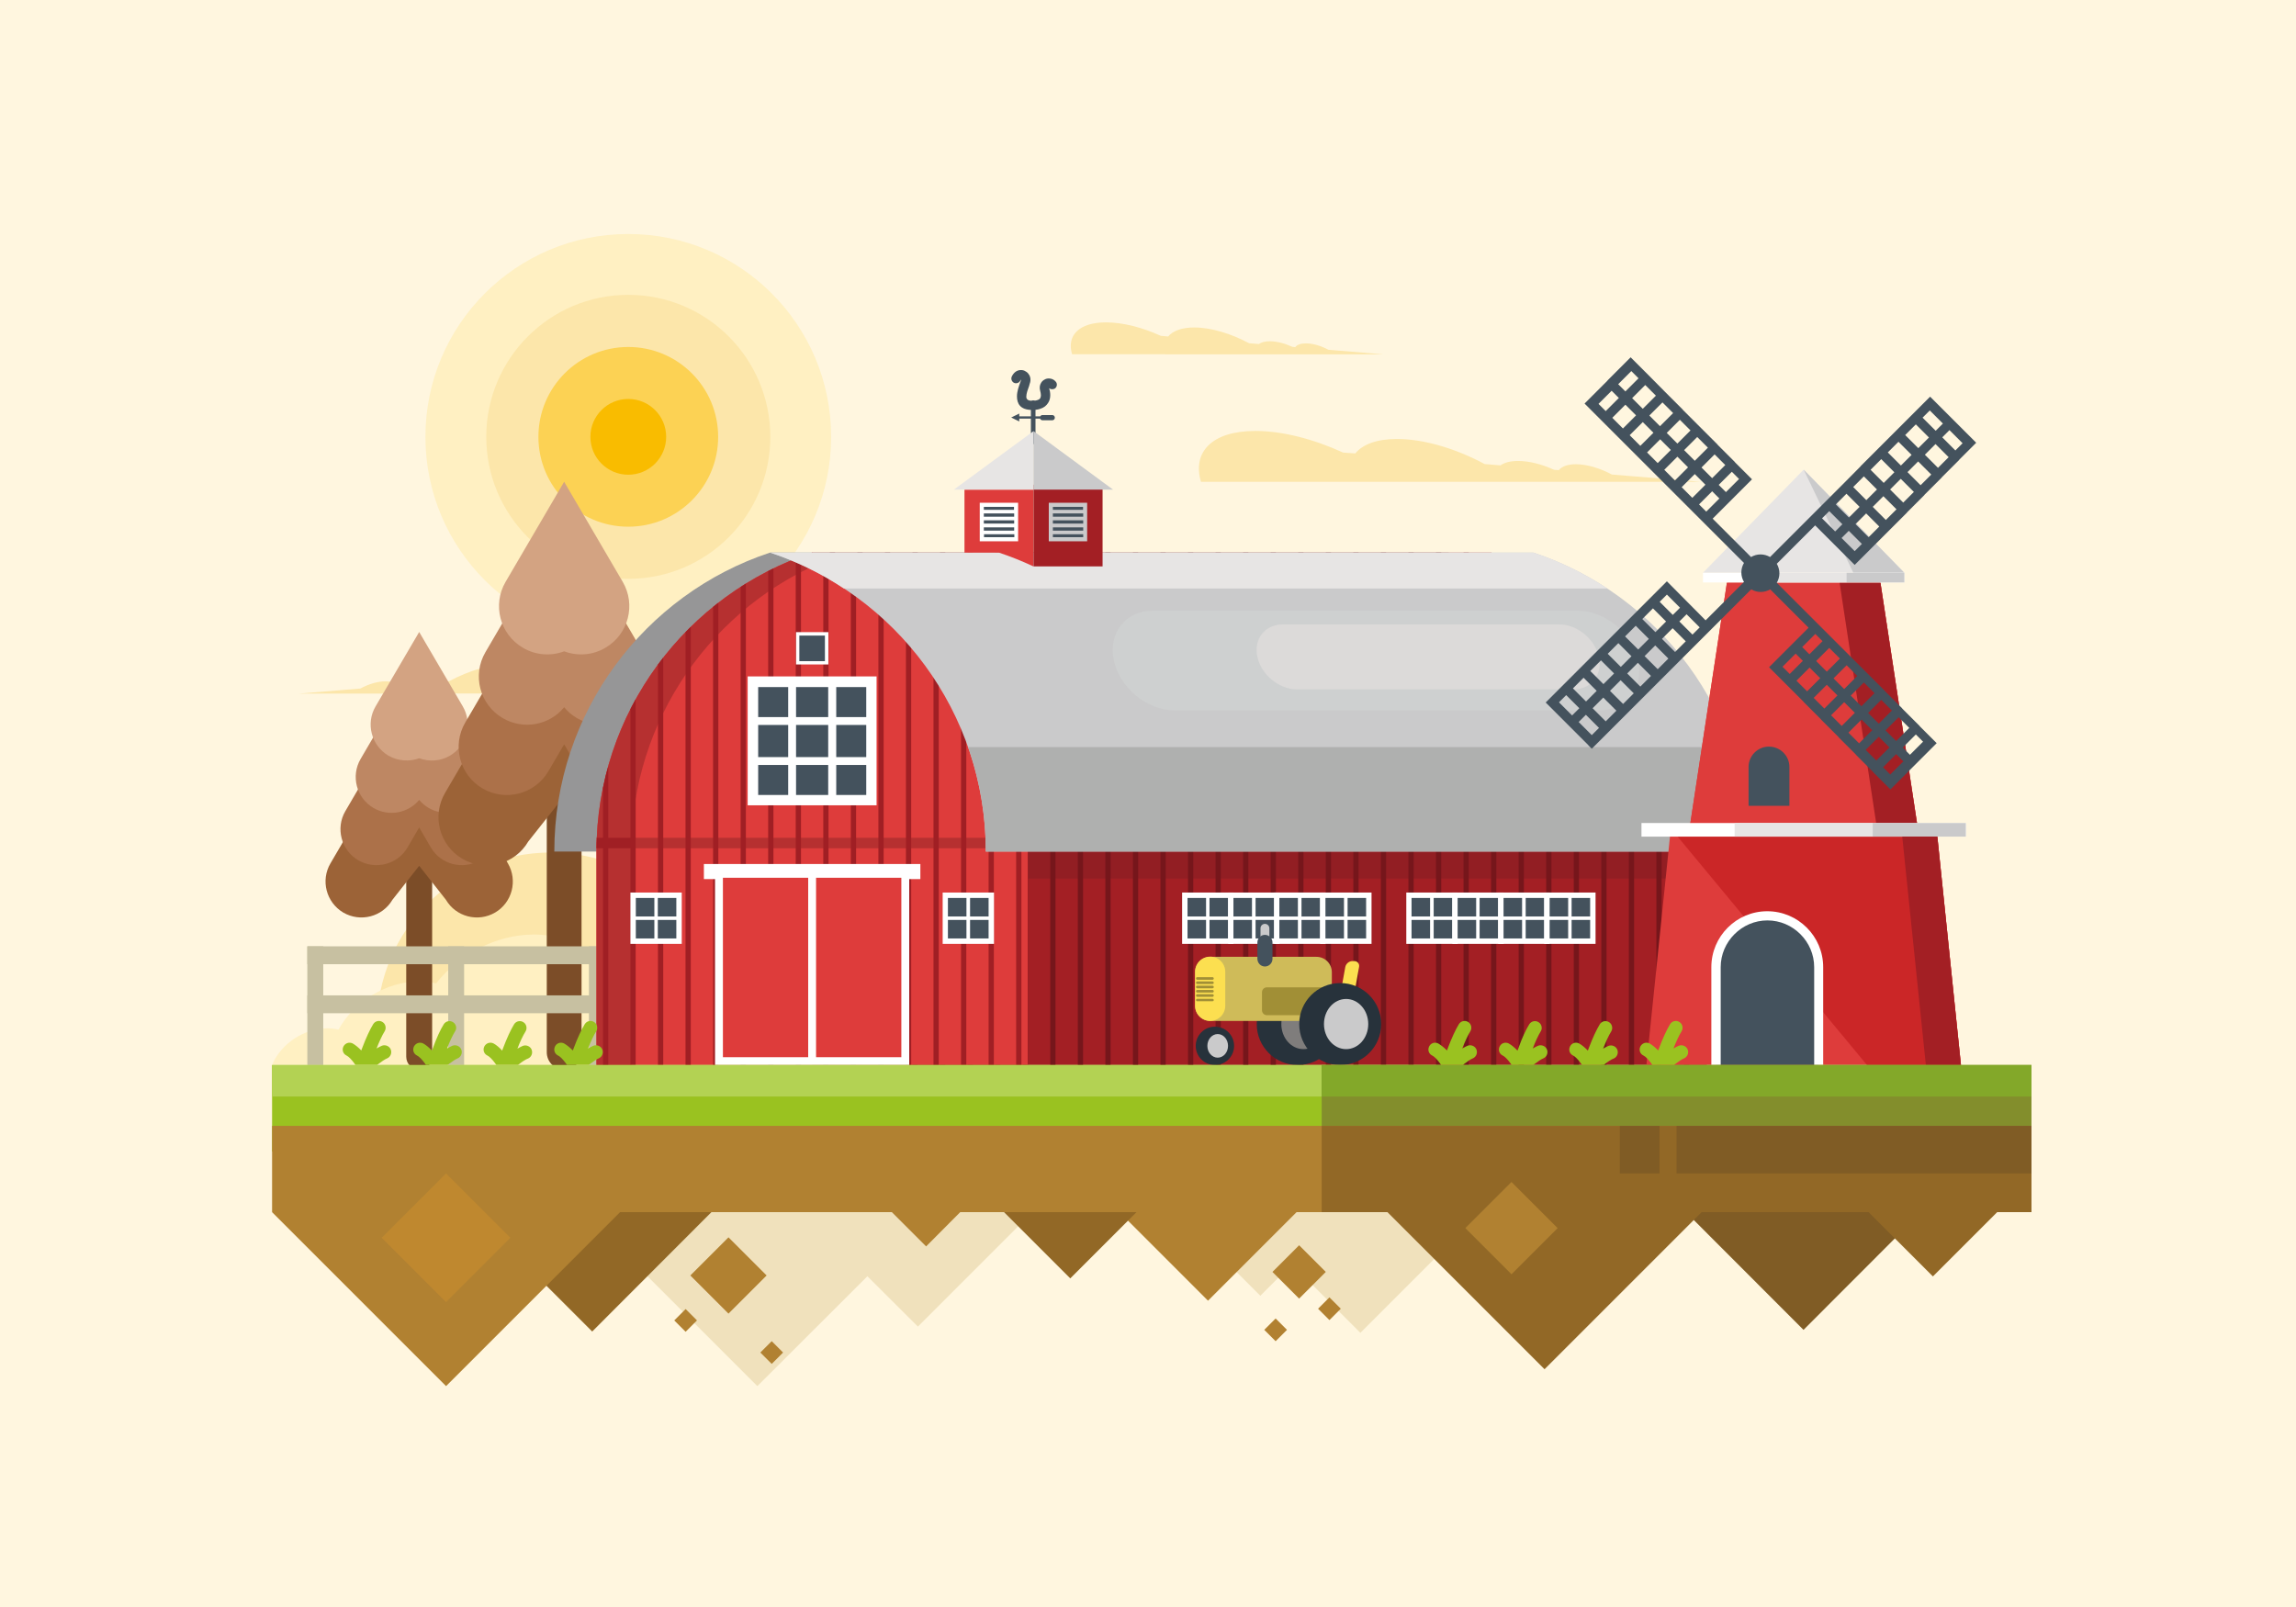 <?xml version="1.0" encoding="utf-8"?>
<!-- Generator: Adobe Illustrator 21.0.0, SVG Export Plug-In . SVG Version: 6.00 Build 0)  -->
<svg version="1.1" id="Layer_1" xmlns="http://www.w3.org/2000/svg" xmlns:xlink="http://www.w3.org/1999/xlink" x="0px" y="0px"
	 width="1400px" height="980px" viewBox="0 0 1400 980" style="enable-background:new 0 0 1400 980;" xml:space="preserve">
<style type="text/css">
	.st0{fill-rule:evenodd;clip-rule:evenodd;fill:#FFF6DF;}
	.st1{fill-rule:evenodd;clip-rule:evenodd;fill:#FFF0C2;}
	.st2{fill-rule:evenodd;clip-rule:evenodd;fill:#FCE6AA;}
	.st3{fill-rule:evenodd;clip-rule:evenodd;fill:#FCD254;}
	.st4{fill-rule:evenodd;clip-rule:evenodd;fill:#F9BC00;}
	.st5{fill-rule:evenodd;clip-rule:evenodd;fill:#7C4D28;}
	.st6{fill-rule:evenodd;clip-rule:evenodd;fill:#9C6337;}
	.st7{fill-rule:evenodd;clip-rule:evenodd;fill:#AC7149;}
	.st8{fill-rule:evenodd;clip-rule:evenodd;fill:#BE8763;}
	.st9{fill-rule:evenodd;clip-rule:evenodd;fill:#D3A382;}
	.st10{fill-rule:evenodd;clip-rule:evenodd;fill:#C7C0A1;}
	.st11{fill-rule:evenodd;clip-rule:evenodd;fill:#44525D;}
	.st12{fill-rule:evenodd;clip-rule:evenodd;fill:#969697;}
	.st13{fill-rule:evenodd;clip-rule:evenodd;fill:#A31F24;}
	.st14{fill-rule:evenodd;clip-rule:evenodd;fill:#921E23;}
	.st15{fill-rule:evenodd;clip-rule:evenodd;fill:#76161B;}
	.st16{fill-rule:evenodd;clip-rule:evenodd;fill:#DE3C3B;}
	.st17{fill-rule:evenodd;clip-rule:evenodd;fill:#B63030;}
	.st18{fill-rule:evenodd;clip-rule:evenodd;fill:#A01F24;}
	.st19{fill-rule:evenodd;clip-rule:evenodd;fill:#FFFFFF;}
	.st20{fill-rule:evenodd;clip-rule:evenodd;fill:#CACACB;}
	.st21{fill-rule:evenodd;clip-rule:evenodd;fill:#AFB0AF;}
	.st22{fill-rule:evenodd;clip-rule:evenodd;fill:#E7E5E4;}
	.st23{fill-rule:evenodd;clip-rule:evenodd;fill:#CED0D0;}
	.st24{fill-rule:evenodd;clip-rule:evenodd;fill:#DCDAD9;}
	.st25{fill-rule:evenodd;clip-rule:evenodd;fill:#CB2627;}
	.st26{fill-rule:evenodd;clip-rule:evenodd;fill:#27323B;}
	.st27{fill-rule:evenodd;clip-rule:evenodd;fill:#7F7D7C;}
	.st28{fill-rule:evenodd;clip-rule:evenodd;fill:#CFBB59;}
	.st29{fill-rule:evenodd;clip-rule:evenodd;fill:#FCDF50;}
	.st30{fill-rule:evenodd;clip-rule:evenodd;fill:#A18F36;}
	.st31{fill-rule:evenodd;clip-rule:evenodd;fill:#9AC220;}
	.st32{fill-rule:evenodd;clip-rule:evenodd;fill:#F0E1BC;}
	.st33{fill-rule:evenodd;clip-rule:evenodd;fill:#805C25;}
	.st34{fill-rule:evenodd;clip-rule:evenodd;fill:#926826;}
	.st35{fill-rule:evenodd;clip-rule:evenodd;fill:#B3D253;}
	.st36{fill-rule:evenodd;clip-rule:evenodd;fill:#838E2C;}
	.st37{fill-rule:evenodd;clip-rule:evenodd;fill:#B18131;}
	.st38{fill-rule:evenodd;clip-rule:evenodd;fill:#83A829;}
	.st39{fill-rule:evenodd;clip-rule:evenodd;fill:#BF882F;}
</style>
<g>
	<rect y="0" class="st0" width="1400" height="980"/>
	<g>
		<circle class="st1" cx="383.1" cy="266.4" r="123.7"/>
		<circle class="st2" cx="383.1" cy="266.4" r="86.6"/>
		<circle class="st3" cx="383.1" cy="266.4" r="54.8"/>
		<circle class="st4" cx="383.1" cy="266.4" r="23.1"/>
	</g>
	<g>
		<path class="st1" d="M645.7,602.4c-4,0-8,0.5-11.7,1.4c-9.2-30.4-37.5-52.6-70.9-52.6c-6.1,0-12,0.7-17.7,2.1
			c-16.7-31.7-50-53.3-88.3-53.3c-55.1,0-99.7,44.6-99.7,99.7c0,15.2,3.4,29.6,9.5,42.5h326.7C689.4,619.5,669.5,602.4,645.7,602.4z
			"/>
		<path class="st2" d="M643.1,649.5h316.2c8.4-17.8,13.1-37.6,13.1-58.6c0-76-61.6-137.6-137.6-137.6c-52.9,0-98.8,29.8-121.8,73.6
			c-7.8-1.9-16-3-24.5-3c-46.2,0-85.2,30.6-97.9,72.6c-5.2-1.3-10.6-2-16.2-2c-22.1,0-41.6,10.7-53.8,27.1
			c-12.1-27.9-39.9-47.4-72.2-47.4c-6.5,0-12.8,0.8-18.8,2.3c-17.7-33.7-53.1-56.6-93.8-56.6c-58.5,0-106,47.4-106,106
			c0,8.1,0.9,16,2.6,23.6h345.2H643.1z"/>
		<path class="st1" d="M1148.1,595.3c-5.5,0-10.7,0.7-15.6,1.9c-20.5-41.4-64.7-71.5-110.2-71.5c-8.3,0-16.2,1-23.5,2.9
			c-31-43.1-81.9-72.5-133.9-72.5c-100.2,0-172.1,104.6-113.2,193.3h471.8C1212,618.7,1180.5,595.3,1148.1,595.3z"/>
		<path class="st1" d="M372.7,625.7c6.9-30.8-14.2-55.8-47.2-55.8c-23,0-45.6,12.1-59.6,29.8c-3.2-0.8-6.7-1.2-10.4-1.2
			c-20,0-39.8,12.4-49.1,29.4c-2.1-0.5-4.4-0.8-6.9-0.8c-14.3,0-28.3,9.6-33.6,22.3h195.7C366.9,642.3,370.8,634.2,372.7,625.7z"/>
		<path class="st0" d="M1285.7,651.2c-10.5-24.8-36.8-43.6-62.9-43.6c-4.4,0-8.6,0.5-12.5,1.6c-18.2-33.3-55-57.6-91.6-57.6
			c-6.7,0-13,0.8-18.8,2.3c-26.7-34.7-68.8-58.3-110.8-58.3c-60.3,0-97.3,48.9-82.7,109.1c4,16.6,11.6,32.4,21.6,46.5H1285.7z"/>
	</g>
	<path class="st2" d="M262.3,422.9l50.6,0h17.7l51.3,0l12.2,0c3.8-12.6-4.7-21.5-23.1-21.5c-11.5,0-24.7,3.5-37.2,9.2l-5,0.4
		c-3.1-3.9-9.1-6.2-17.7-6.2c-11.5,0-25.1,4.1-37.2,10.6l-6.7,0.5c-1.7-1.2-4.2-1.9-7.5-1.9c-4.7,0-10.2,1.4-15.3,3.8l-2.1,0.2
		c-1.3-1.6-3.7-2.5-7.3-2.5c-4.7,0-10.3,1.7-15.3,4.4l-37.6,3.1l32.8,0l5.7,0L262.3,422.9z"/>
	<g>
		<path class="st5" d="M263.5,644.4V500.5c0-4.4-3.5-7.9-7.9-7.9c-4.4,0-7.9,3.5-7.9,7.9v143.9c0,4.4,3.5,7.9,7.9,7.9
			C260,652.3,263.5,648.8,263.5,644.4z"/>
		<path class="st6" d="M239.3,548.7l16.3-20.7l16.3,20.7c6.1,10.4,19.5,13.9,30,7.8c10.4-6.1,13.9-19.5,7.8-30l-54.1-92.4
			l-54.1,92.4c-6.1,10.4-2.6,23.8,7.8,30C219.8,562.6,233.2,559.1,239.3,548.7z"/>
		<path class="st7" d="M248.5,516.8l7.1-12.2l7.1,12.2c6.1,10.4,19.5,13.9,29.9,7.8c10.4-6.1,13.9-19.5,7.8-30l-44.9-76.8
			l-44.9,76.8c-6.1,10.4-2.6,23.8,7.8,30C229,530.7,242.4,527.2,248.5,516.8z"/>
		<path class="st8" d="M255.6,487.8c6.7,8.1,18.5,10.4,27.9,4.9c10.4-6.1,13.9-19.5,7.8-29.9l-35.7-61.1l-35.7,61.1
			c-6.1,10.4-2.6,23.8,7.8,29.9C237.1,498.2,248.9,495.9,255.6,487.8z"/>
		<path class="st9" d="M255.6,462.4c6,2.2,12.9,1.9,18.8-1.6c10.4-6.1,13.9-19.5,7.8-30l-26.6-45.4L229,430.8
			c-6.1,10.4-2.6,23.8,7.8,30C242.8,464.2,249.7,464.6,255.6,462.4z"/>
	</g>
	<g>
		<path class="st5" d="M354.6,641.7V448.4c0-5.9-4.8-10.6-10.6-10.6c-5.9,0-10.6,4.8-10.6,10.6v193.3c0,5.9,4.8,10.6,10.6,10.6
			C349.9,652.3,354.6,647.5,354.6,641.7z"/>
		<path class="st6" d="M322.1,513.2l21.9-27.7l21.9,27.7c8.2,14,26.2,18.7,40.2,10.5c14-8.2,18.7-26.2,10.5-40.2L344,359.4
			l-72.6,124.1c-8.2,14-3.5,32,10.5,40.2C295.9,531.9,313.9,527.2,322.1,513.2z"/>
		<path class="st7" d="M334.4,470.3l9.6-16.4l9.6,16.4c8.2,14,26.2,18.7,40.2,10.5c14-8.2,18.7-26.2,10.5-40.2L344,337.5
			l-60.3,103.1c-8.2,14-3.5,32,10.5,40.2C308.2,489,326.2,484.3,334.4,470.3z"/>
		<path class="st8" d="M344,431.3c9,10.9,24.9,14,37.5,6.6c14-8.2,18.7-26.2,10.5-40.2l-48-82.1l-48,82.1c-8.2,14-3.5,32,10.5,40.2
			C319.1,445.3,335,442.3,344,431.3z"/>
		<path class="st9" d="M344,397.2c8,3,17.3,2.5,25.2-2.2c14-8.2,18.7-26.2,10.5-40.2l-35.7-61l-35.7,61c-8.2,14-3.5,32,10.5,40.2
			C326.7,399.7,336,400.2,344,397.2z"/>
	</g>
	<path class="st2" d="M823.7,293.8h25.5H922h59.5h8.3h47.2l-54.1-4.4c-7.1-3.8-15.2-6.3-22-6.3c-5.1,0-8.6,1.4-10.4,3.6l-2.9-0.2
		c-7.4-3.4-15.2-5.4-22-5.4c-4.7,0-8.3,1-10.7,2.7l-9.6-0.8c-17.3-9.3-36.9-15.3-53.5-15.3c-12.3,0-20.9,3.3-25.4,8.8L819,276
		c-17.9-8.2-37-13.2-53.5-13.2c-26.4,0-38.6,12.8-33.2,31h17.5H823.7z"/>
	<path class="st2" d="M710.6,216.1h15.9H772h37.1h5.2h29.5l-33.8-2.8c-4.4-2.4-9.5-3.9-13.7-3.9c-3.2,0-5.4,0.8-6.5,2.3l-1.8-0.2
		c-4.6-2.1-9.5-3.4-13.7-3.4c-2.9,0-5.2,0.6-6.7,1.7l-6-0.5c-10.8-5.8-23.1-9.6-33.4-9.6c-7.7,0-13.1,2.1-15.9,5.5l-4.5-0.4
		c-11.2-5.1-23.1-8.2-33.4-8.2c-16.5,0-24.1,8-20.7,19.4h10.9H710.6z"/>
	<g>
		<rect x="187.4" y="577.1" class="st10" width="213.9" height="10.9"/>
		<rect x="187.4" y="607" class="st10" width="213.9" height="10.9"/>
		<rect x="187.4" y="577.1" class="st10" width="9.7" height="72.4"/>
		<rect x="273.3" y="577.1" class="st10" width="9.7" height="72.4"/>
		<rect x="359.1" y="577.1" class="st10" width="9.7" height="72.4"/>
	</g>
	<g>
		<path class="st11" d="M628.1,233.3c0.6-2.2,0-4.2-1.2-5.6c-0.6-0.7-1.4-1.2-2.2-1.6c-0.9-0.4-1.8-0.5-2.8-0.4
			c-1.9,0.2-3.7,1.4-4.9,3.8c-0.7,1.4-0.2,3.1,1.2,3.9c1.4,0.7,3.1,0.2,3.9-1.2c0.2-0.4,0.4-0.6,0.5-0.7c0,0,0,0.1,0,0.2
			c-0.1,0.5-0.3,1-0.5,1.5c-0.8,2.3-2,5.4-2,8.5c0,4.5,2,8.2,9.1,8.3c2.1,0,3.7-0.2,5.1-0.7h0c2.3-0.7,3.8-2,4.8-3.6
			c1-1.5,1.3-3.2,1.3-4.8c0-1.5-0.3-3-0.7-4.2c1,0.9,2.6,0.9,3.7,0.1c1.2-1,1.4-2.8,0.4-4c-1.1-1.4-2.7-2-4.3-2h0
			c-0.9,0-1.8,0.2-2.6,0.7c-0.8,0.4-1.6,1.1-2.1,2c-0.8,1.3-1.1,3-0.5,5c0.2,0.7,0.4,1.6,0.4,2.5c0,0.7-0.1,1.3-0.4,1.8
			c-0.3,0.5-0.8,0.9-1.8,1.2c-0.8,0.3-1.9,0.4-3.3,0.4c-2.6,0-3.4-1.1-3.4-2.5c0-2,1-4.6,1.7-6.5C627.7,234.4,628,233.7,628.1,233.3
			z"/>
		<path class="st11" d="M631.4,269.5v-23.9c0-0.8-0.6-1.4-1.4-1.4c-0.8,0-1.4,0.6-1.4,1.4v23.9c0,0.8,0.6,1.4,1.4,1.4
			C630.7,270.9,631.4,270.3,631.4,269.5z"/>
		<path class="st11" d="M616.6,254.6l4.9,2.4v-1.7h12.7c0.3,0.6,0.8,1,1.5,1h5.9c0.9,0,1.6-0.7,1.6-1.6c0-0.9-0.7-1.6-1.6-1.6h-5.9
			c-0.6,0-1.1,0.3-1.4,0.8h-12.8v-1.7L616.6,254.6z"/>
	</g>
	<g>
		<path class="st12" d="M883.5,337h-414c-76.4,25.3-131.5,97.4-131.5,182.3c138,0,276,0,414,0C752,434.4,807.1,362.3,883.5,337z"/>
		<path class="st13" d="M1040.7,649.5V519.3c0-84.9-55.1-156.9-131.5-182.3h-414v312.5h282.5H1040.7z"/>
		<rect x="626.8" y="519.3" class="st14" width="414" height="16.5"/>
		<rect x="690.8" y="337" class="st15" width="3.2" height="312.5"/>
		<rect x="674" y="337" class="st15" width="3.2" height="312.5"/>
		<rect x="657.2" y="337" class="st15" width="3.2" height="312.5"/>
		<rect x="724.4" y="337" class="st15" width="3.2" height="312.5"/>
		<rect x="707.6" y="337" class="st15" width="3.2" height="312.5"/>
		<rect x="741.2" y="337" class="st15" width="3.2" height="312.5"/>
		<rect x="640.4" y="337" class="st15" width="3.2" height="312.5"/>
		<rect x="758" y="337" class="st15" width="3.2" height="312.5"/>
		<rect x="556.4" y="337" class="st15" width="3.2" height="312.5"/>
		<rect x="623.6" y="337" class="st15" width="3.2" height="312.5"/>
		<rect x="522.8" y="337" class="st15" width="3.2" height="312.5"/>
		<rect x="539.6" y="337" class="st15" width="3.2" height="312.5"/>
		<rect x="573.2" y="337" class="st15" width="3.2" height="312.5"/>
		<rect x="606.8" y="337" class="st15" width="3.2" height="312.5"/>
		<rect x="590" y="337" class="st15" width="3.2" height="312.5"/>
		<rect x="506" y="337" class="st15" width="3.2" height="312.5"/>
		<path class="st15" d="M942.8,351.9v297.6h3.2V353.7C944.9,353.1,943.9,352.5,942.8,351.9z"/>
		<path class="st15" d="M959.6,362.5v287h3.2V364.8C961.7,364,960.7,363.3,959.6,362.5z"/>
		<path class="st15" d="M909.2,337L909.2,337l0,312.5h3.2V338.1C911.3,337.7,910.3,337.4,909.2,337z"/>
		<path class="st15" d="M976.4,375.9v273.6h3.2V378.8C978.5,377.8,977.5,376.8,976.4,375.9z"/>
		<path class="st15" d="M926,343.5v306h3.2V344.9C928.1,344.4,927.1,343.9,926,343.5z"/>
		<path class="st15" d="M1026.8,447.3v202.2h3.2V455.8C1029,452.9,1027.9,450.1,1026.8,447.3z"/>
		<path class="st15" d="M1010,415v234.5h3.2V420.1C1012.1,418.4,1011.1,416.7,1010,415z"/>
		<path class="st15" d="M993.2,392.8v256.7h3.2v-253C995.3,395.3,994.3,394,993.2,392.8z"/>
		<rect x="791.6" y="337" class="st15" width="3.2" height="312.5"/>
		<rect x="825.2" y="337" class="st15" width="3.2" height="312.5"/>
		<rect x="808.4" y="337" class="st15" width="3.2" height="312.5"/>
		<polygon class="st15" points="778,337 774.8,337 774.8,649.5 777.7,649.5 778,649.5 		"/>
		<rect x="842" y="337" class="st15" width="3.2" height="312.5"/>
		<rect x="892.4" y="337" class="st15" width="3.2" height="312.5"/>
		<rect x="875.6" y="337" class="st15" width="3.2" height="312.5"/>
		<rect x="858.8" y="337" class="st15" width="3.2" height="312.5"/>
		<path class="st16" d="M495.2,337c-76.4,25.3-131.5,97.4-131.5,182.3v130.2h263V519.3C626.8,434.4,571.6,362.3,495.2,337z"/>
		<path class="st17" d="M363.9,510.9c-0.1,2.1-0.1,4.3-0.2,6.4h263c0-2.1-0.1-4.3-0.2-6.4H363.9z"/>
		<path class="st17" d="M505.8,340.9c-3.5-1.4-7-2.7-10.6-3.9c-76.4,25.3-131.5,97.4-131.5,182.3v130.2h21.2V519.3
			C384.9,438.3,435,369.1,505.8,340.9z"/>
		<path class="st18" d="M363.9,510.9L363.9,510.9l0,1l0,0.1l0,0.1c0,0.6,0,1.3-0.1,1.9l0,0.1l0,0.1l0,0.1c0,0.9,0,1.7,0,2.6l0,0.1
			v0.1l0,0.1v0.1h21.2c0-2.1,0.1-4.3,0.2-6.4H363.9z"/>
		<path class="st18" d="M418,385.5v264h3.2V382.3C420.2,383.3,419.1,384.4,418,385.5z"/>
		<path class="st18" d="M434.8,370.1v279.4h3.2V367.6C437,368.4,435.9,369.3,434.8,370.1z"/>
		<path class="st18" d="M468.4,348.2v301.3h3.2V346.6C470.6,347.2,469.5,347.7,468.4,348.2z"/>
		<path class="st18" d="M451.6,357.9v291.6h3.2V355.9C453.8,356.6,452.7,357.2,451.6,357.9z"/>
		<path class="st18" d="M367.7,480.5v169h3.2V467.3C369.6,471.6,368.6,476,367.7,480.5z"/>
		<path class="st18" d="M485.2,340.6v308.9h3.2V339.4C487.4,339.8,486.3,340.2,485.2,340.6z"/>
		<path class="st18" d="M384.4,432.4v217h3.2V426.4C386.5,428.4,385.5,430.4,384.4,432.4z"/>
		<path class="st18" d="M401.2,405.2v244.2h3.2V401C403.4,402.4,402.3,403.8,401.2,405.2z"/>
		<path class="st18" d="M586,401v248.4h3.2V405.2C588.2,403.8,587.1,402.4,586,401z"/>
		<path class="st18" d="M602.8,426.4v223.1h3.2v-217C605,430.4,603.9,428.4,602.8,426.4z"/>
		<path class="st18" d="M619.6,467.3v182.2h3.2v-169C621.9,476,620.9,471.7,619.6,467.3z"/>
		<path class="st18" d="M569.2,382.3v267.2h3.2v-264C571.4,384.4,570.3,383.3,569.2,382.3z"/>
		<path class="st18" d="M518.8,346.6v302.9h3.2V348.2C521,347.7,519.9,347.2,518.8,346.6z"/>
		<path class="st18" d="M552.4,367.6v281.9h3.2V370.1C554.6,369.3,553.5,368.4,552.4,367.6z"/>
		<path class="st18" d="M502,339.4v310.1h3.2V340.6C504.2,340.2,503.1,339.8,502,339.4z"/>
		<path class="st18" d="M535.6,355.9v293.6h3.2V357.9C537.8,357.2,536.7,356.6,535.6,355.9z"/>
		<g>
			<rect x="459.1" y="415.7" class="st11" width="72.2" height="72.2"/>
			<path class="st19" d="M459.1,412.5h-3.2v78.6h78.6v-78.6H459.1z M480.6,484.8h-18.3v-18.3h18.3V484.8z M480.6,461.7h-18.3v-19.6
				h18.3V461.7z M480.6,437.3h-18.3v-18.3h18.3V437.3z M505,484.8h-19.6v-18.3H505V484.8z M505,461.7h-19.6v-19.6H505V461.7z
				 M505,437.3h-19.6v-18.3H505V437.3z M528.2,484.8h-18.3v-18.3h18.3V484.8z M528.2,461.7h-18.3v-19.6h18.3V461.7z M528.2,437.3
				h-18.3v-18.3h18.3V437.3z"/>
		</g>
		<g>
			<rect x="576.4" y="545.9" class="st11" width="28" height="28"/>
			<path class="st19" d="M576.4,544.3h-1.6v31.3h31.3v-31.3H576.4z M589.3,572.3h-11.3v-11.3h11.3V572.3z M589.3,558.9h-11.3v-11.3
				h11.3V558.9z M602.8,572.3h-11.3v-11.3h11.3V572.3z M602.8,558.9h-11.3v-11.3h11.3V558.9z"/>
		</g>
		<g>
			<rect x="386" y="545.9" class="st11" width="28" height="28"/>
			<path class="st19" d="M386,544.3h-1.6v31.3h31.3v-31.3H386z M399,572.3h-11.3v-11.3H399V572.3z M399,558.9h-11.3v-11.3H399V558.9
				z M412.4,572.3h-11.3v-11.3h11.3V572.3z M412.4,558.9h-11.3v-11.3h11.3V558.9z"/>
		</g>
		<g>
			<rect x="429.2" y="526.9" class="st19" width="132" height="9.2"/>
			<rect x="438.4" y="532.9" class="st16" width="113.6" height="114.2"/>
			<path class="st19" d="M554.4,530.5h-59.2h-56.8H436v119h59.2h59.2V530.5z M492.8,644.7h-52V535.3h52V644.7z M549.6,644.7h-52
				V535.3h52V644.7z"/>
		</g>
		<g>
			<rect x="486.4" y="386.6" class="st11" width="17.6" height="17.6"/>
			<path class="st19" d="M486.4,385.5h-1v19.7h19.7v-19.7H486.4z M503,394.7v1.4v7.1h-7.1h-1.4h-7.1v-7.1v-1.4v-7.1h7.1h1.4h7.1
				V394.7z"/>
		</g>
		<path class="st20" d="M1066.5,519.3c0-84.9-55.1-156.9-131.5-182.3H469.6c76.4,25.3,131.5,97.4,131.5,182.3
			C739.1,519.3,928.5,519.3,1066.5,519.3z"/>
		<path class="st21" d="M1055.7,455.6H590.3c7,19.9,10.8,41.4,10.8,63.7c138,0,327.5,0,465.5,0
			C1066.5,496.9,1062.7,475.5,1055.7,455.6z"/>
		<path class="st22" d="M935,337H469.6c16.1,5.3,31.2,12.7,45,21.9h465.5C966.2,349.7,951.1,342.3,935,337z"/>
		<path class="st16" d="M630.2,298.6h-42.1V337h21c7.2,2.4,14.2,5.2,21,8.4V298.6z"/>
		<rect x="630.2" y="295.6" class="st13" width="42.1" height="49.8"/>
		<polygon class="st22" points="581.6,298.6 630.2,298.6 630.2,262.9 		"/>
		<g>
			<rect x="598.6" y="307.8" class="st11" width="21" height="21"/>
			<path class="st19" d="M598,306.6L598,306.6l-0.6,0v23.5h0.6h22.2h0.6v-23.5h-0.6v0H598z M618.4,327.6h-8.4h-1.6h-8.4v-1.8h18.5
				V327.6z M618.4,323.6h-18.5v-2h18.5V323.6z M618.4,317.5v1.6v0.2h-18.5v-0.2v-1.6v-0.2h18.5V317.5z M618.4,315.1h-18.5v-2h18.5
				V315.1z M618.4,310.9h-18.5v-1.8h8.4h1.6h8.4V310.9z"/>
		</g>
		<g>
			<rect x="640.7" y="307.8" class="st11" width="21" height="21"/>
			<path class="st20" d="M640.1,306.6L640.1,306.6l-0.6,0v23.5h0.6h22.2h0.6v-23.5h-0.6v0H640.1z M660.5,327.6H652h-1.6h-8.4v-1.8
				h18.5V327.6z M660.5,323.6h-18.5v-2h18.5V323.6z M660.5,317.5v1.6v0.2h-18.5v-0.2v-1.6v-0.2h18.5V317.5z M660.5,315.1h-18.5v-2
				h18.5V315.1z M660.5,310.9h-18.5v-1.8h8.4h1.6h8.4V310.9z"/>
		</g>
		<g>
			<g>
				<g>
					<rect x="722.4" y="545.9" class="st11" width="28" height="28"/>
					<path class="st19" d="M722.4,544.3h-1.6v31.3h31.3v-31.3H722.4z M735.4,572.3h-11.3v-11.3h11.3V572.3z M735.4,558.9h-11.3
						v-11.3h11.3V558.9z M748.8,572.3h-11.3v-11.3h11.3V572.3z M748.8,558.9h-11.3v-11.3h11.3V558.9z"/>
				</g>
				<g>
					<rect x="750.5" y="545.9" class="st11" width="28" height="28"/>
					<path class="st19" d="M750.5,544.3h-1.6v31.3h31.3v-31.3H750.5z M763.4,572.3h-11.3v-11.3h11.3V572.3z M763.4,558.9h-11.3
						v-11.3h11.3V558.9z M776.9,572.3h-11.3v-11.3h11.3V572.3z M776.9,558.9h-11.3v-11.3h11.3V558.9z"/>
				</g>
				<g>
					<rect x="778.5" y="545.9" class="st11" width="28" height="28"/>
					<path class="st19" d="M808.2,544.3h-29.7h-1.6v31.3h31.3V544.3z M791.4,572.3h-11.3v-11.3h11.3V572.3z M791.4,558.9h-11.3
						v-11.3h11.3V558.9z M804.9,572.3h-11.3v-11.3h11.3V572.3z M804.9,558.9h-11.3v-11.3h11.3V558.9z"/>
				</g>
				<g>
					<rect x="806.6" y="545.9" class="st11" width="28" height="28"/>
					<path class="st19" d="M806.6,544.3h-1.6v31.3h31.3v-31.3H806.6z M819.5,572.3h-11.3v-11.3h11.3V572.3z M819.5,558.9h-11.3
						v-11.3h11.3V558.9z M833,572.3h-11.3v-11.3H833V572.3z M833,558.9h-11.3v-11.3H833V558.9z"/>
				</g>
			</g>
			<g>
				<g>
					<rect x="859.1" y="545.9" class="st11" width="28" height="28"/>
					<path class="st19" d="M859.1,544.3h-1.6v31.3h31.3v-31.3H859.1z M872,572.3h-11.3v-11.3H872V572.3z M872,558.9h-11.3v-11.3H872
						V558.9z M885.5,572.3h-11.3v-11.3h11.3V572.3z M885.5,558.9h-11.3v-11.3h11.3V558.9z"/>
				</g>
				<g>
					<rect x="887.2" y="545.9" class="st11" width="28" height="28"/>
					<path class="st19" d="M887.2,544.3h-1.6v31.3h31.3v-31.3H887.2z M900.1,572.3h-11.3v-11.3h11.3V572.3z M900.1,558.9h-11.3
						v-11.3h11.3V558.9z M913.5,572.3h-11.3v-11.3h11.3V572.3z M913.5,558.9h-11.3v-11.3h11.3V558.9z"/>
				</g>
				<g>
					<rect x="915.2" y="545.9" class="st11" width="28" height="28"/>
					<path class="st19" d="M915.2,544.3h-1.7v31.3h31.3v-31.3H915.2z M928.1,572.3h-11.3v-11.3h11.3V572.3z M928.1,558.9h-11.3
						v-11.3h11.3V558.9z M941.6,572.3h-11.3v-11.3h11.3V572.3z M941.6,558.9h-11.3v-11.3h11.3V558.9z"/>
				</g>
				<g>
					<rect x="943.2" y="545.9" class="st11" width="28" height="28"/>
					<path class="st19" d="M943.2,544.3h-1.6v31.3h31.3v-31.3H943.2z M956.2,572.3h-11.3v-11.3h11.3V572.3z M956.2,558.9h-11.3
						v-11.3h11.3V558.9z M969.6,572.3h-11.3v-11.3h11.3V572.3z M969.6,558.9h-11.3v-11.3h11.3V558.9z"/>
				</g>
			</g>
		</g>
		<polygon class="st20" points="630.2,298.6 678.7,298.6 630.2,262.9 		"/>
		<path class="st23" d="M716.2,433.2h258.9c16.7,0,27.4-13.7,23.8-30.4c-3.6-16.7-20.3-30.4-37-30.4H703
			c-16.7,0-27.4,13.7-23.8,30.4C682.8,419.5,699.4,433.2,716.2,433.2z"/>
		<path class="st24" d="M790.8,420.4h168.6c10.9,0,17.9-8.9,15.5-19.8c-2.4-10.9-13.2-19.8-24.1-19.8H782.2
			c-10.9,0-17.9,8.9-15.5,19.8C769,411.4,779.9,420.4,790.8,420.4z"/>
	</g>
	<polygon class="st16" points="1180.8,505.2 1018.8,505.2 1003.9,649.5 1195.7,649.5 	"/>
	<polygon class="st25" points="1180.8,505.2 1018.8,505.2 1138.4,649.5 1195.7,649.5 	"/>
	<polygon class="st16" points="1053,355.3 1030.2,505.2 1169.4,505.2 1146.6,355.3 	"/>
	<polygon class="st16" points="1053,355.3 1030.2,505.2 1169.4,505.2 1146.6,355.3 	"/>
	<polygon class="st13" points="1146.6,355.3 1121.7,355.3 1144.5,505.2 1169.4,505.2 	"/>
	<rect x="1000.9" y="501.9" class="st19" width="197.9" height="8.3"/>
	<rect x="1057.7" y="501.9" class="st22" width="84.3" height="8.3"/>
	<rect x="1141.9" y="501.9" class="st20" width="56.8" height="8.3"/>
	<polygon class="st13" points="1181.3,510.2 1159.9,510.2 1174.3,649.5 1195.7,649.5 	"/>
	<path class="st11" d="M1077.6,558.5c-17.2,0-31.3,14.1-31.3,31.3v59.7h62.6v-59.7C1108.9,572.6,1094.8,558.5,1077.6,558.5z"/>
	<path class="st19" d="M1111.7,649.5v-59.7c0-9.4-3.8-17.9-10-24.1c-6.2-6.2-14.7-10-24.1-10s-17.9,3.8-24.1,10
		c-6.2,6.2-10,14.7-10,24.1v59.7h5.7v-59.7c0-7.8,3.2-14.9,8.4-20.1c5.2-5.2,12.3-8.4,20.1-8.4c7.8,0,14.9,3.2,20.1,8.4
		c5.2,5.2,8.4,12.3,8.4,20.1v59.7H1111.7z"/>
	<path class="st11" d="M1078.6,455.3c-6.8,0-12.4,5.6-12.4,12.4v23.7h24.9v-23.7C1091.1,460.9,1085.5,455.3,1078.6,455.3z"/>
	<g>
		<polygon class="st22" points="1038.4,349.3 1161.2,349.3 1099.8,286.4 		"/>
		<polygon class="st20" points="1099.8,286.4 1130.1,349.3 1161.2,349.3 		"/>
		<rect x="1038.4" y="349.3" class="st19" width="122.8" height="5.9"/>
		<rect x="1073.7" y="349.3" class="st22" width="52.3" height="5.9"/>
		<rect x="1125.9" y="349.3" class="st20" width="35.3" height="5.9"/>
	</g>
	<path class="st11" d="M1016.4,354.5l-63.3,63.3l-0.1,0.1l-0.1,0.1l-10.4,10.4l26,26l0,0.1l0,0l0.1,0.1l2,2l1.9-1.9l0.1-0.1
		l95.2-95.2c1.7,1,3.7,1.6,5.8,1.6c2.1,0,4.1-0.6,5.8-1.6l23.4,23.4l-9.9,9.9l-0.1,0.1l-0.1,0.1l-12,12l-2,2l10.4,10.4l0.1,0.1
		l0.1,0.1l10.5,10.5l0,0.1l0.1,0.1l10.5,10.5l0,0.1l0.1,0.1l10.5,10.5l0,0.1l0.1,0.1l10.5,10.5l0,0.1l0.1,0.1l10.5,10.5l0,0.1
		l0.1,0.1l10.4,10.4l26-26l0.1-0.1l0.1-0.1l2-2l-10.4-10.4l0-0.1l-0.1-0.1l-10.5-10.5l0-0.1l-0.1-0.1l-10.5-10.5l0-0.1l-0.1-0.1
		l-10.5-10.5l-0.1-0.1l-0.1-0.1l-10.5-10.5l-0.1-0.1l-0.1-0.1l-10.4-10.4l-0.1-0.1l-0.1-0.1l-10.4-10.4l0,0l-23.4-23.4
		c1-1.7,1.6-3.7,1.6-5.8c0-2.1-0.6-4.1-1.6-5.8l23.4-23.4l9.9,9.9l0.1,0.1l0.1,0.1l12,12l2,2l10.4-10.4l0.1-0.1l0.1-0.1l10.5-10.5
		l0.1-0.1l0.1-0.1l10.5-10.5l0.1-0.1l0-0.1l10.5-10.5l0.1-0.1l0-0.1l10.5-10.5l0.1-0.1l0-0.1l10.5-10.5l0.1-0.1l0-0.1l10.4-10.4
		l-26-26l-0.1-0.1l-0.1-0.1l-1.9-1.9l-31.6,31.6l-0.1,0.1l-0.1,0.1l-10.5,10.5l-0.1,0.1l0,0.1L1124,295l-0.1,0.1l-0.1,0.1
		l-10.5,10.5l-0.1,0.1l-0.1,0.1l-10.4,10.4l0,0l-23.4,23.4c-1.7-1-3.7-1.6-5.8-1.6c-2.1,0-4.1,0.6-5.8,1.6l-23.4-23.4l24-24
		l-10.4-10.4l0-0.1l-0.1-0.1l-10.5-10.5l0-0.1l-0.1-0.1l-10.5-10.5l0-0.1l-0.1,0l-10.5-10.5l0,0l0-0.1l-0.1-0.1l0,0l-10.5-10.5
		l-0.1-0.1l-0.1-0.1l-10.4-10.5l-0.1-0.1l-0.1-0.1l-10.4-10.4l-14,14l-0.1,0.1l0,0.1l-12,12l0,0l-2,2l1.9,1.9l0.1,0.1l95.2,95.2
		c-1,1.7-1.6,3.7-1.6,5.8c0,2.1,0.6,4.1,1.6,5.8l-23.4,23.4L1016.4,354.5z M1016.4,362.6l8,8l-4.4,4.4l-8-8L1016.4,362.6z
		 M1007.9,371l8,8l-6.5,6.5l-8-8L1007.9,371z M997.4,381.6l8,8l-6.5,6.5l-8-8L997.4,381.6z M986.8,392.2l8,8l-6.5,6.5l-8-8
		L986.8,392.2z M976.2,402.7l8,8l-6.5,6.5l-8-8L976.2,402.7z M965.6,413.3l8,8l-6.5,6.5l-8-8L965.6,413.3z M950.6,428.3l4.4-4.4l8,8
		l-4.4,4.4L950.6,428.3z M970.6,448.3l-8-8l4.4-4.4l8,8L970.6,448.3z M979.1,439.9l-8-8l6.5-6.5l8,8L979.1,439.9z M989.7,429.3l-8-8
		l6.5-6.5l8,8L989.7,429.3z M1000.2,418.7l-8-8l6.5-6.5l8,8L1000.2,418.7z M1010.8,408.1l-8-8l6.5-6.5l8,8L1010.8,408.1z
		 M1021.4,397.6l-8-8l6.5-6.5l8,8L1021.4,397.6z M1032,387l-8-8l4.4-4.4l8,8L1032,387z M1086.9,406.6l8-8l4.4,4.4l-8,8L1086.9,406.6
		z M1095.4,415.1l8-8l6.5,6.5l-8,8L1095.4,415.1z M1105.9,425.6l8-8l6.5,6.5l-8,8L1105.9,425.6z M1116.5,436.2l8-8l6.5,6.5l-8,8
		L1116.5,436.2z M1127.1,446.8l8-8l6.5,6.5l-8,8L1127.1,446.8z M1137.6,457.3l8-8l6.5,6.5l-8,8L1137.6,457.3z M1152.6,472.3
		l-4.4-4.4l8-8l4.4,4.4L1152.6,472.3z M1172.6,452.3l-8,8l-4.4-4.4l8-8L1172.6,452.3z M1164.2,443.9l-8,8l-6.5-6.5l8-8L1164.2,443.9
		z M1153.6,433.3l-8,8l-6.5-6.5l8-8L1153.6,433.3z M1143,422.7l-8,8l-6.5-6.5l8-8L1143,422.7z M1132.5,412.2l-8,8l-6.5-6.5l8-8
		L1132.5,412.2z M1121.9,401.6l-8,8l-6.5-6.5l8-8L1121.9,401.6z M1111.3,391l-8,8l-4.4-4.4l8-8L1111.3,391z M1130.9,336.1l-8-8
		l4.4-4.4l8,8L1130.9,336.1z M1139.4,327.6l-8-8l6.5-6.5l8,8L1139.4,327.6z M1149.9,317.1l-8-8l6.5-6.5l8,8L1149.9,317.1z
		 M1160.5,306.5l-8-8l6.5-6.5l8,8L1160.5,306.5z M1171.1,295.9l-8-8l6.5-6.5l8,8L1171.1,295.9z M1181.7,285.3l-8-8l6.5-6.5l8,8
		L1181.7,285.3z M1196.7,270.3l-4.4,4.4l-8-8l4.4-4.4L1196.7,270.3z M1176.7,250.3l8,8l-4.4,4.4l-8-8L1176.7,250.3z M1168.2,258.8
		l8,8l-6.5,6.5l-8-8L1168.2,258.8z M1157.6,269.4l8,8l-6.5,6.5l-8-8L1157.6,269.4z M1147.1,280l8,8l-6.5,6.5l-8-8L1147.1,280z
		 M1136.5,290.5l8,8l-6.5,6.5l-8-8L1136.5,290.5z M1125.9,301.1l8,8l-6.5,6.5l-8-8L1125.9,301.1z M1115.4,311.7l8,8l-4.4,4.4l-8-8
		L1115.4,311.7z M1060.4,292.1l-8,8l-4.4-4.4l8-8L1060.4,292.1z M1052,283.6l-8,8l-6.5-6.5l8-8L1052,283.6z M1041.4,273l-8,8
		l-6.5-6.5l8-8L1041.4,273z M1030.8,262.5l-8,8l-6.5-6.5l8-8L1030.8,262.5z M1020.2,251.9l-8,8l-6.5-6.5l8-8L1020.2,251.9z
		 M1009.7,241.3l-8,8l-6.5-6.5l8-8L1009.7,241.3z M994.7,226.3l4.4,4.4l-8,8l-4.4-4.4L994.7,226.3z M974.7,246.3l8-8l4.4,4.4l-8,8
		L974.7,246.3z M983.1,254.8l8-8l6.5,6.5l-8,8L983.1,254.8z M993.7,265.4l8-8l6.5,6.5l-8,8L993.7,265.4z M1004.3,275.9l8-8l6.5,6.5
		l-8,8L1004.3,275.9z M1014.8,286.5l8-8l6.5,6.5l-8,8L1014.8,286.5z M1025.4,297.1l8-8l6.5,6.5l-8,8L1025.4,297.1z M1036,307.6l8-8
		l4.4,4.4l-8,8L1036,307.6z"/>
	<g>
		<g>
			<circle class="st26" cx="791.3" cy="624.5" r="25"/>
			<ellipse class="st27" cx="794.8" cy="624.5" rx="13.5" ry="15.3"/>
		</g>
		<path class="st28" d="M802.7,622.6c5.2,0,9.4-4.2,9.4-9.4v-20.3c0-5.2-4.2-9.4-9.4-9.4h-64.6c-5.2,0-9.4,4.2-9.4,9.4v20.3
			c0,5.2,4.2,9.4,9.4,9.4H802.7z"/>
		<path class="st29" d="M747.1,613.4v-20.8c0-5.1-4.1-9.2-9.2-9.2c-5.1,0-9.2,4.1-9.2,9.2v20.8c0,5.1,4.1,9.2,9.2,9.2
			C742.9,622.6,747.1,618.5,747.1,613.4z"/>
		<g>
			<circle class="st26" cx="740.8" cy="637.8" r="11.7"/>
			<ellipse class="st20" cx="742.5" cy="637.8" rx="6.3" ry="7.2"/>
		</g>
		<g>
			<path class="st30" d="M739.3,597.5c0.4,0,0.8-0.3,0.8-0.8c0-0.4-0.3-0.8-0.8-0.8H730c-0.4,0-0.7,0.3-0.7,0.8
				c0,0.4,0.3,0.8,0.7,0.8H739.3z"/>
			<path class="st30" d="M739.3,600.1c0.4,0,0.8-0.3,0.8-0.8c0-0.4-0.3-0.8-0.8-0.8H730c-0.4,0-0.7,0.3-0.7,0.8
				c0,0.4,0.3,0.8,0.7,0.8H739.3z"/>
			<path class="st30" d="M739.3,602.7c0.4,0,0.8-0.3,0.8-0.8c0-0.4-0.3-0.8-0.8-0.8H730c-0.4,0-0.7,0.3-0.7,0.8
				c0,0.4,0.3,0.8,0.7,0.8H739.3z"/>
			<path class="st30" d="M739.3,605.3c0.4,0,0.8-0.3,0.8-0.8c0-0.4-0.3-0.8-0.8-0.8H730c-0.4,0-0.7,0.3-0.7,0.8
				c0,0.4,0.3,0.8,0.7,0.8H739.3z"/>
			<path class="st30" d="M739.3,607.9c0.4,0,0.8-0.3,0.8-0.8c0-0.4-0.3-0.8-0.8-0.8H730c-0.4,0-0.7,0.3-0.7,0.8
				c0,0.4,0.3,0.8,0.7,0.8H739.3z"/>
			<path class="st30" d="M739.3,610.6c0.4,0,0.8-0.3,0.8-0.7v0c0-0.4-0.3-0.8-0.8-0.8H730c-0.4,0-0.7,0.3-0.7,0.8v0
				c0,0.4,0.3,0.7,0.7,0.7H739.3z"/>
		</g>
		<g>
			<path class="st20" d="M771.3,574.7c1.5,0,2.7-1.2,2.7-2.7v-5.9c0-1.5-1.2-2.7-2.7-2.7h0c-1.5,0-2.7,1.2-2.7,2.7v5.9
				C768.7,573.5,769.9,574.7,771.3,574.7L771.3,574.7z"/>
			<path class="st11" d="M771.3,589.4c2.5,0,4.6-2.1,4.6-4.6v-10.1c0-2.5-2.1-4.6-4.6-4.6h0c-2.5,0-4.6,2.1-4.6,4.6v10.1
				C766.8,587.4,768.8,589.4,771.3,589.4L771.3,589.4z"/>
		</g>
		<path class="st30" d="M823.9,619.1c1.6,0,3-1.3,3-3v-11c0-1.6-1.3-3-3-3h-51.4c-1.6,0-3,1.3-3,3v11c0,1.6,1.3,3,3,3H823.9z"/>
		<path class="st29" d="M821.7,608.3c2,0,3.9-1.6,4.3-3.6l2.7-15c0.4-2-1-3.6-3-3.6h-1.1c-2,0-3.9,1.6-4.3,3.6l-2.7,15
			c-0.4,2,1,3.6,3,3.6H821.7z"/>
		<g>
			<circle class="st26" cx="817.2" cy="624.5" r="25"/>
			<ellipse class="st20" cx="820.8" cy="624.5" rx="13.5" ry="15.3"/>
		</g>
	</g>
	<path class="st31" d="M215,636.3c-2.1-1-4.5-0.2-5.6,1.9c-1,2.1-0.2,4.5,1.9,5.5c1.3,0.6,3.1,2.5,4.7,4.7c0.2,0.3,0.5,0.7,0.7,1
		H230c0.3-0.2,0.5-0.4,0.8-0.6c1.9-1.5,3.9-2.8,5.1-3.3c2.1-0.8,3.2-3.2,2.4-5.4c-0.8-2.1-3.2-3.2-5.4-2.4c-0.9,0.4-2.1,1-3.3,1.7
		c1.7-4.3,3.5-8.2,4.9-10.4c1.2-1.9,0.7-4.5-1.2-5.7c-1.9-1.3-4.5-0.7-5.7,1.2c-2,3.2-4.6,8.9-6.7,14.5l0,0
		c-0.2,0.5-0.4,1.1-0.6,1.6C218.6,638.8,216.6,637.2,215,636.3z"/>
	<path class="st31" d="M276.3,623.4c-1.9-1.3-4.5-0.7-5.7,1.2c-2,3.1-4.6,8.8-6.6,14.5c-0.2,0.5-0.4,1.1-0.6,1.6
		c-1.8-1.9-3.7-3.5-5.4-4.4c-2.1-1-4.5-0.2-5.6,1.9c-1,2.1-0.2,4.5,1.9,5.5c1.3,0.6,3.1,2.5,4.7,4.7c0.2,0.3,0.5,0.7,0.7,1h13.3
		c0.3-0.2,0.5-0.4,0.8-0.6c1.9-1.5,3.9-2.8,5.1-3.3c2.1-0.8,3.2-3.2,2.4-5.4c-0.8-2.1-3.2-3.2-5.4-2.4c-0.9,0.4-2.1,1-3.3,1.7
		c1.6-4.3,3.5-8.2,4.9-10.5C278.7,627.2,278.2,624.6,276.3,623.4z"/>
	<path class="st31" d="M300.9,636.3c-2.1-1-4.5-0.2-5.6,1.9c-1,2.1-0.2,4.5,1.9,5.5c1.3,0.6,3.1,2.5,4.7,4.7c0.2,0.3,0.5,0.7,0.7,1
		h13.3c0.3-0.2,0.5-0.4,0.8-0.6c1.9-1.5,3.9-2.8,5.1-3.2c2.1-0.8,3.2-3.2,2.4-5.4c-0.8-2.1-3.2-3.2-5.4-2.4c-0.9,0.4-2.1,1-3.3,1.7
		c1.6-4.3,3.5-8.2,4.9-10.4c1.2-1.9,0.7-4.5-1.2-5.7c-1.9-1.3-4.5-0.7-5.7,1.2c-2,3.2-4.6,8.9-6.7,14.5l0,0
		c-0.2,0.5-0.4,1.1-0.6,1.6C304.5,638.8,302.6,637.2,300.9,636.3z"/>
	<path class="st31" d="M343.9,636.3c-2.1-1-4.5-0.2-5.5,1.9c-1,2.1-0.2,4.5,1.9,5.5c1.3,0.6,3.1,2.5,4.7,4.7c0.2,0.3,0.5,0.7,0.7,1
		h13.3c0.3-0.2,0.5-0.4,0.8-0.6c1.9-1.5,3.9-2.8,5.1-3.3c2.1-0.8,3.2-3.2,2.4-5.4c-0.8-2.1-3.2-3.2-5.4-2.4c-0.9,0.4-2.1,1-3.3,1.7
		c1.6-4.3,3.5-8.2,4.9-10.4c1.2-1.9,0.7-4.5-1.2-5.7c-1.9-1.3-4.5-0.7-5.7,1.2c-2,3.2-4.6,8.9-6.7,14.5l0,0
		c-0.2,0.5-0.4,1.1-0.6,1.6C347.5,638.8,345.5,637.2,343.9,636.3z"/>
	<polygon class="st32" points="768.5,790.2 787.7,771 829.5,812.8 917.3,725 741.8,725 748.4,731.7 710,731.7 	"/>
	<polygon class="st32" points="321.1,704.6 461.8,845.3 528.9,778.3 559.7,809 653.4,715.3 591.9,715.3 602.6,704.6 	"/>
	<polygon class="st33" points="1017.7,728.9 1099.7,811 1181.7,728.9 	"/>
	<polygon class="st34" points="433.8,739.2 288.3,739.2 361.1,812 	"/>
	<rect x="165.9" y="649.5" class="st31" width="1072.7" height="52.7"/>
	<rect x="165.9" y="649.5" class="st35" width="713.2" height="19.2"/>
	<rect x="805.9" y="649.5" class="st36" width="432.8" height="52.7"/>
	
		<rect x="773.1" y="805.8" transform="matrix(0.707 -0.707 0.707 0.707 -345.391 787.864)" class="st37" width="9.8" height="9.8"/>
	
		<rect x="780.8" y="764.1" transform="matrix(0.707 -0.707 0.707 0.707 -316.364 787.465)" class="st37" width="23" height="23"/>
	
		<rect x="805.9" y="793.3" transform="matrix(0.707 -0.707 0.707 0.707 -326.935 807.008)" class="st37" width="9.8" height="9.8"/>
	
		<rect x="465.8" y="819.9" transform="matrix(0.707 -0.707 0.707 0.707 -445.361 574.467)" class="st37" width="9.8" height="9.8"/>
	
		<rect x="413.3" y="800.3" transform="matrix(0.707 -0.707 0.707 0.707 -446.882 531.618)" class="st37" width="9.8" height="9.8"/>
	<polygon class="st37" points="1238.7,686.6 165.9,686.6 165.9,739.2 272,845.3 378.1,739.2 543.8,739.2 564.7,760.1 585.5,739.2 
		682.6,739.2 736.6,793.2 790.6,739.2 1238.7,739.2 	"/>
	
		<rect x="427.9" y="761.3" transform="matrix(0.707 -0.707 0.707 0.707 -419.829 542.113)" class="st37" width="32.9" height="32.9"/>
	<polygon class="st34" points="1037.6,739.2 1139.4,739.2 1178.6,778.4 1217.8,739.2 1238.7,739.2 1238.7,686.6 805.9,686.6 
		805.9,739.2 846,739.2 941.8,835 	"/>
	<polygon class="st34" points="612.2,739.2 652.6,779.6 693,739.2 	"/>
	<rect x="805.9" y="649.5" class="st38" width="432.8" height="19.2"/>
	
		<rect x="244.3" y="727.2" transform="matrix(0.707 -0.707 0.707 0.707 -454.132 413.418)" class="st39" width="55.5" height="55.5"/>
	
		<rect x="901.9" y="729" transform="matrix(0.707 -0.707 0.707 0.707 -259.544 871.182)" class="st37" width="39.8" height="39.8"/>
	<rect x="1022.3" y="686.6" class="st33" width="216.4" height="29"/>
	<rect x="987.7" y="686.6" class="st33" width="24.2" height="29"/>
	<path class="st31" d="M938.2,623.4c-1.9-1.3-4.5-0.7-5.7,1.2c-2,3.1-4.6,8.8-6.6,14.5c-0.2,0.5-0.4,1.1-0.6,1.6
		c-1.8-1.9-3.7-3.5-5.4-4.4c-2.1-1-4.5-0.2-5.5,1.9c-1,2.1-0.2,4.5,1.9,5.5c1.3,0.6,3.1,2.5,4.7,4.7c0.2,0.3,0.5,0.7,0.7,1h13.3
		c0.3-0.2,0.5-0.4,0.8-0.6c1.9-1.5,3.9-2.8,5.1-3.3c2.1-0.8,3.2-3.2,2.4-5.4c-0.8-2.1-3.2-3.2-5.4-2.4c-0.9,0.4-2.1,1-3.3,1.7
		c1.6-4.3,3.5-8.2,4.9-10.5C940.6,627.2,940.1,624.6,938.2,623.4z"/>
	<path class="st31" d="M876.9,636.3c-2.1-1-4.5-0.2-5.5,1.9c-1,2.1-0.2,4.5,1.9,5.5c1.3,0.6,3.1,2.5,4.7,4.7c0.2,0.3,0.5,0.7,0.7,1
		h13.3c0.3-0.2,0.5-0.4,0.8-0.6c1.9-1.5,3.9-2.8,5.1-3.3c2.1-0.8,3.2-3.2,2.4-5.4c-0.8-2.1-3.2-3.2-5.4-2.4c-0.9,0.4-2.1,1-3.3,1.7
		c1.7-4.3,3.5-8.2,4.9-10.4c1.2-1.9,0.7-4.5-1.2-5.7c-1.9-1.3-4.5-0.7-5.7,1.2c-2,3.2-4.6,8.9-6.7,14.5l0,0
		c-0.2,0.5-0.4,1.1-0.6,1.6C880.5,638.8,878.5,637.2,876.9,636.3z"/>
	<path class="st31" d="M1005.8,636.3c-2.1-1-4.5-0.2-5.6,1.9c-1,2.1-0.2,4.5,1.9,5.5c1.3,0.6,3.1,2.5,4.7,4.7c0.2,0.3,0.5,0.7,0.7,1
		h13.3c0.3-0.2,0.5-0.4,0.8-0.6c1.9-1.5,3.9-2.8,5.1-3.3c2.1-0.8,3.2-3.2,2.4-5.4c-0.8-2.1-3.2-3.2-5.4-2.4c-0.9,0.4-2.1,1-3.3,1.7
		c1.7-4.3,3.5-8.2,4.9-10.4c1.2-1.9,0.7-4.5-1.2-5.7c-1.9-1.3-4.5-0.7-5.7,1.2c-2,3.2-4.6,8.9-6.7,14.5l0,0
		c-0.2,0.5-0.4,1.1-0.6,1.6C1009.4,638.8,1007.4,637.2,1005.8,636.3z"/>
	<path class="st31" d="M962.8,636.3c-2.1-1-4.5-0.2-5.5,1.9c-1,2.1-0.2,4.5,1.9,5.5c1.3,0.6,3.1,2.5,4.7,4.7c0.2,0.3,0.5,0.7,0.7,1
		h13.3c0.3-0.2,0.5-0.4,0.8-0.6c1.9-1.5,3.9-2.8,5.1-3.2c2.1-0.8,3.2-3.2,2.4-5.4c-0.8-2.1-3.2-3.2-5.4-2.4c-0.9,0.4-2.1,1-3.3,1.7
		c1.7-4.3,3.5-8.2,4.9-10.4c1.2-1.9,0.7-4.5-1.2-5.7c-1.9-1.3-4.5-0.7-5.7,1.2c-2,3.2-4.6,8.9-6.7,14.5l0,0
		c-0.2,0.5-0.4,1.1-0.6,1.6C966.4,638.8,964.5,637.2,962.8,636.3z"/>
</g>
</svg>
